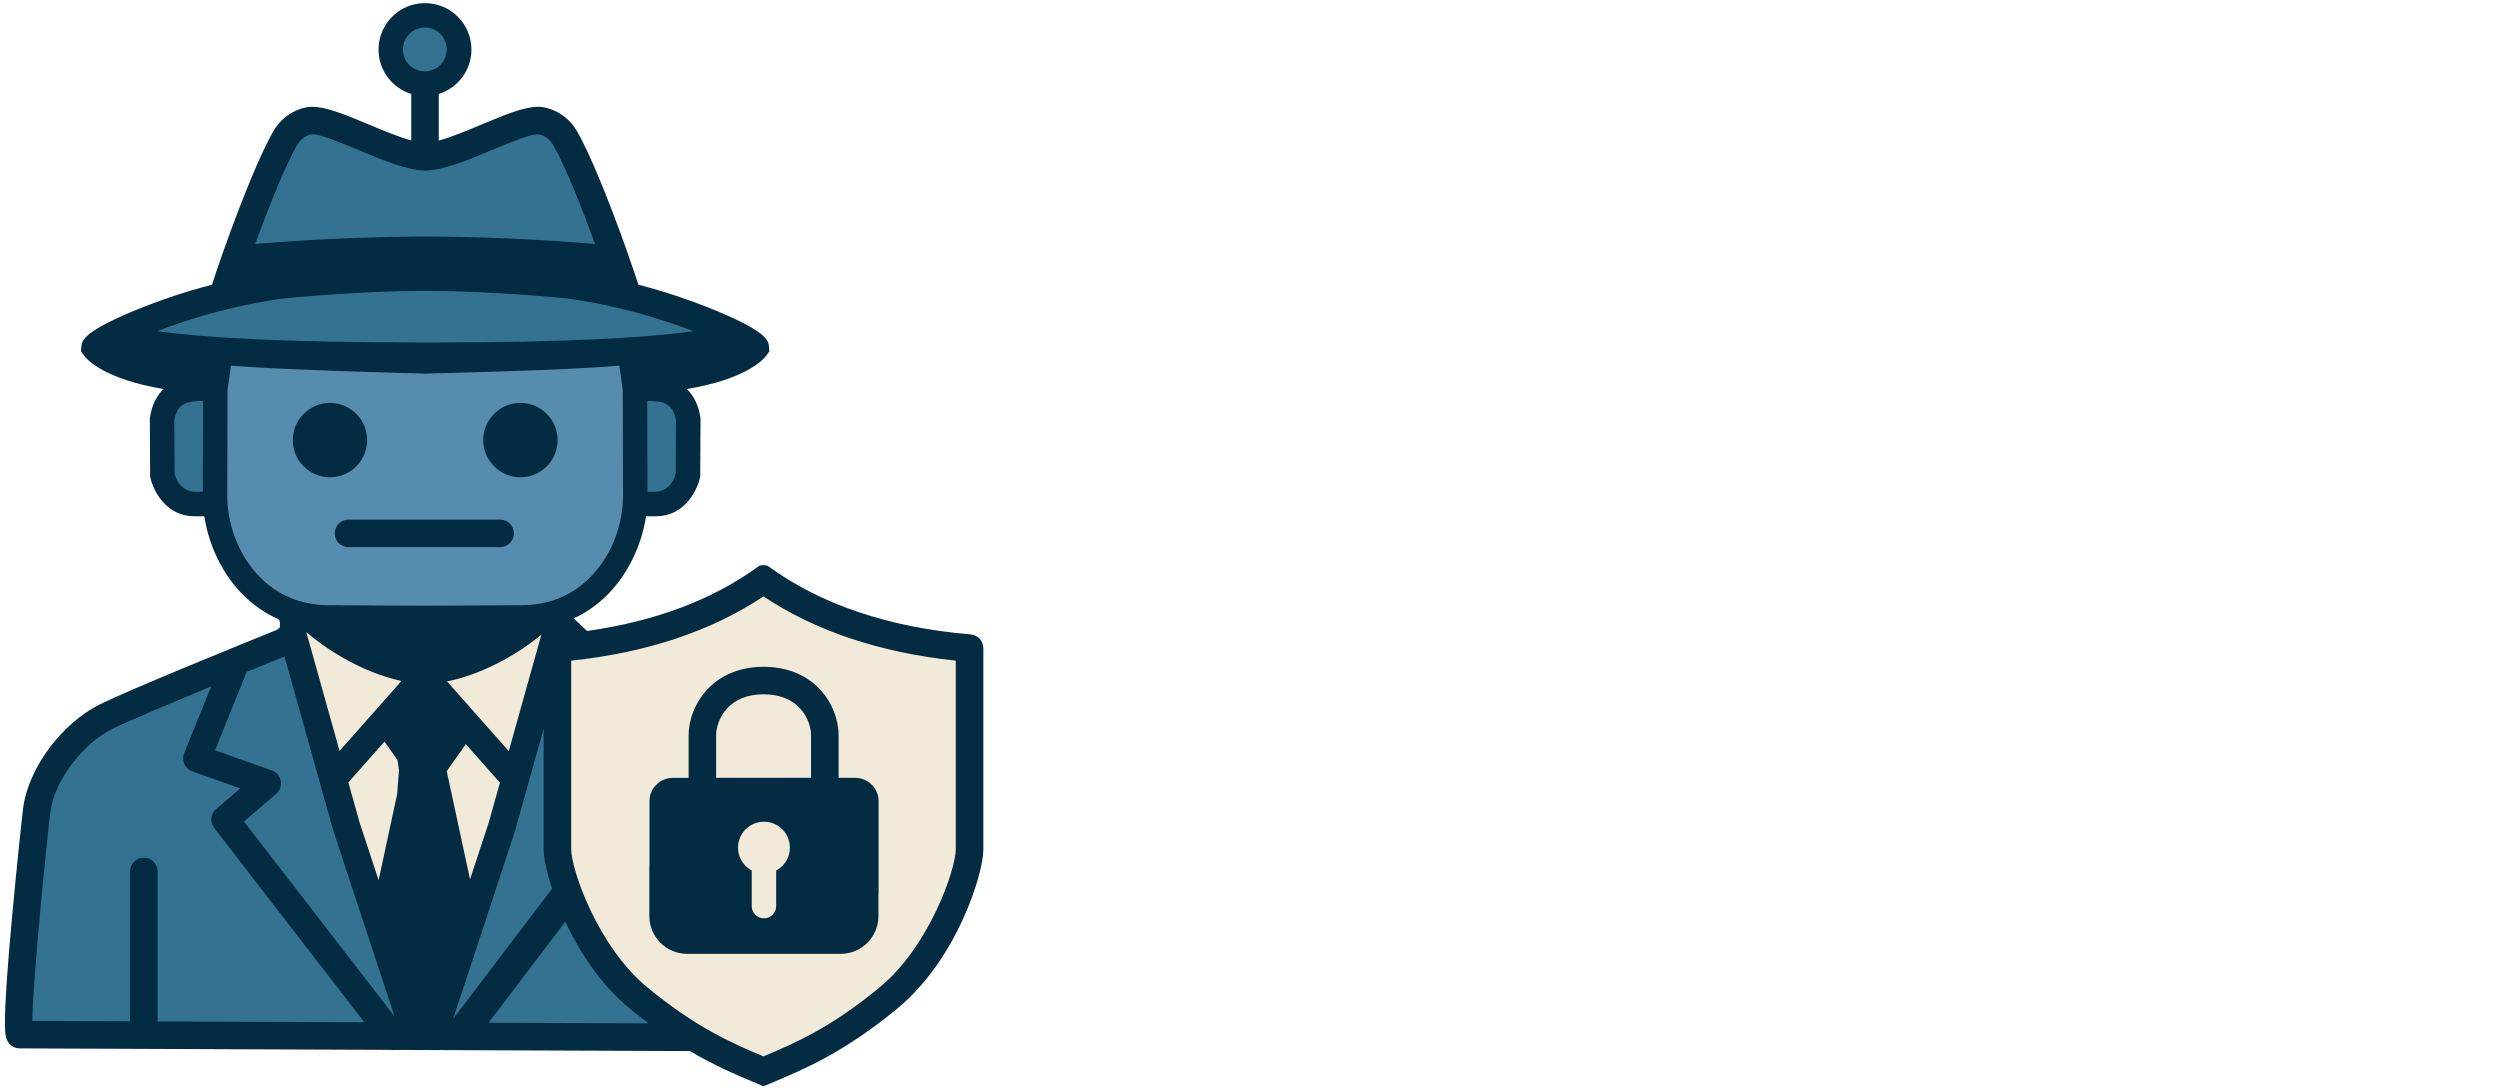 <svg xmlns="http://www.w3.org/2000/svg" id="Layer_1" version="1.1" viewBox="0 0 793.34 346.41">
  <!-- Generator: Adobe Illustrator 29.4.0, SVG Export Plug-In . SVG Version: 2.1.0 Build 152)  -->
  <defs>
    <style>
      .st0 {
        fill: #337291;
      }

      .st1 {
        fill: #022c43;
      }

      .st2 {
        fill: #032b42;
      }

      .st3 {
        fill: #f2ead8;
      }

      .st4 {
        fill: #568dae;
      }
    </style>
  </defs>
  <g>
    <polygon class="st3" points="92.91 197.55 118.59 285.27 150.2 283.01 176.95 197.55 92.91 197.55"/>
    <path class="st3" d="M242.43,184c-2.63,3.01-44.99,21.04-62.01,22.21s-3.47,2.1-3.47,2.1c0,0-1.77,60.1,0,62.8s10.52,32.98,18.05,39.38c7.53,6.4,45.91,30.12,47.43,29.74s41.8-21.84,44.81-28.24c3.01-6.4,19.95-29.44,21.08-40.89s-2.26-63.77-2.26-66.03-26.73-1.6-33.51-5.51c-6.78-3.91-30.13-15.58-30.13-15.58Z"/>
    <circle class="st0" cx="135.72" cy="15.15" r="10.54"/>
    <path class="st0" d="M195,82.17s-14.65-36.18-18.05-39.55-15.02-7.32-13.87-2.8-18.6,9.22-26.39,11.29c-7.78,2.08-35.67-14.79-39.5-13.33s-21.9,43.25-21.34,44.38,119.15,0,119.15,0Z"/>
    <path class="st0" d="M227.25,104.75s-1.39,2.24-7.22,3.95-25.48,4.52-85.11,3.96-83.92-.58-87.31-3.96-5.65.57-3.39-3.38,35.01-15.81,42.92-16.38,84.33-2.26,94.12,0,40.41,12.99,45.99,15.81Z"/>
    <path class="st0" d="M203.19,124.55v36.1s7.49-.13,13.21-3.72c5.71-3.6-1.55-15.51,0-20.95s-4.27-10.08-5.49-11.44-7.72,0-7.72,0Z"/>
    <path class="st0" d="M67.59,122.33v38.33s-7.49-.13-13.21-3.95c-5.71-3.82,1.55-16.47,0-22.24-1.55-5.77,4.27-10.7,5.49-12.14s7.72,0,7.72,0Z"/>
    <path class="st0" d="M175.19,216.99s3.61,54.77,3.52,56.82,6.12,20.97,14.03,31.56c7.91,10.58,19.98,25.7,23.54,25.48s-79.6.54-79.6.54l38.5-114.4Z"/>
    <path class="st0" d="M131.76,327.25l-27.04-84.71-11.8-40.52-60.54,24.71s-16.94,14.22-18.64,20.1-9.6,79.29-7.91,80.42,125.93,0,125.93,0Z"/>
    <path class="st4" d="M68.23,112.3v53.89s1.57,11.14,14.64,18.87c13.07,7.73,13.2,14.67,23.85,13.85s64.34,6.02,66.46,0,22.49-11.49,26.25-28.25,3.77-61.96,3.77-61.96c0,0-31.1,7.06-73.48,7.5-42.39.44-61.48-3.89-61.48-3.89Z"/>
    <g>
      <circle class="st2" cx="165.15" cy="139.66" r="11.8"/>
      <circle class="st2" cx="104.71" cy="139.66" r="11.8"/>
      <path class="st2" d="M158.71,173.63h-48.13c-2.41,0-4.37-1.96-4.37-4.37s1.96-4.37,4.37-4.37h48.13c2.41,0,4.37,1.96,4.37,4.37s-1.96,4.37-4.37,4.37Z"/>
      <path class="st2" d="M271.39,246.83h-5.27v-13.48c0-5.03-2.1-10.36-5.62-14.26-3.06-3.4-8.68-7.44-18.08-7.5h0s0,0,0,0c-.04,0-.07,0-.1,0-.04,0-.07,0-.1,0h0c-9.4.07-15.02,4.11-18.08,7.51-3.52,3.91-5.62,9.24-5.62,14.26v13.48h-5c-4.09,0-7.41,3.32-7.41,7.41v19.94c-.03.33-.05.66-.05,1v15.5c0,6.63,5.37,12,12,12h48.7c6.63,0,12-5.37,12-12v-6.68c.03-.28.05-.55.05-.84v-28.92c0-4.09-3.32-7.41-7.41-7.41ZM246.31,276.24v11.29c0,2.14-1.74,3.88-3.88,3.88s-3.88-1.74-3.88-3.88v-11.29c-2.59-1.39-4.35-4.11-4.35-7.25,0-4.54,3.68-8.23,8.23-8.23s8.23,3.68,8.23,8.23c0,3.14-1.76,5.87-4.34,7.25ZM257.38,246.83h-30.13v-13.48c0-2.26.89-5.66,3.37-8.42,2.74-3.04,6.68-4.59,11.69-4.61,5.02.02,8.95,1.57,11.69,4.61,2.49,2.76,3.37,6.16,3.37,8.42v13.48Z"/>
      <path class="st2" d="M312.04,205.68c0-2.27-1.74-4.16-4-4.35-26.05-2.21-47.7-9.52-64.35-21.73,0,0-.34-.25-1.39-.25-1.21,0-1.42.25-1.42.25-14.53,10.65-32.86,17.57-54.6,20.63l-2.67-2.55-1.58-1.43c3.91-1.8,7.48-4.28,10.62-7.4,6.49-6.46,10.95-15.65,12.36-25.02h3.18c8.9,0,13-7.99,13.93-12.21l.09-.4.09-18.63-.06-.33c-.7-4.11-2.29-6.9-4.29-8.8,18.77-3.16,24.23-9.29,25.22-10.62l.98-1.33-.14-1.64c-.15-1.69-.42-4.84-19.77-12.49-5.48-2.17-12.87-4.75-21.66-7.04-3.3-10.32-13.05-37.59-19.53-48.79-3.05-5.26-8.5-7.66-12.28-7.66-4.51,0-10.7,2.59-17.87,5.59-4.57,1.92-9.58,4.01-13.67,5.13v-14.8c6-1.86,10.37-7.46,10.37-14.08,0-8.14-6.6-14.74-14.74-14.74s-14.74,6.6-14.74,14.74c0,6.62,4.37,12.22,10.38,14.08v14.76c-4.07-1.13-9.02-3.2-13.55-5.09-7.17-3-13.35-5.59-17.87-5.59-3.78,0-9.23,2.4-12.28,7.66-6.48,11.2-16.22,38.47-19.53,48.79-8.79,2.29-16.18,4.87-21.66,7.04-19.35,7.64-19.62,10.79-19.77,12.49l-.14,1.64.98,1.33c.98,1.33,6.45,7.46,25.22,10.62-2,1.9-3.59,4.69-4.29,8.8l-.06.33.09,18.63.09.4c.93,4.22,5.04,12.21,13.93,12.21h3.18c1.4,9.37,5.87,18.56,12.36,25.01,3.3,3.28,7.06,5.85,11.19,7.68.63.28.39,2.62.39,2.62l-.86.71c-10.73,4.34-46.77,18.99-56,23.55-12.33,6.09-22.9,20.28-24.58,33-.26,1.97-2.09,18.84-3.62,35.71-3.13,34.52-2.17,36.52-1.39,38.12.73,1.5,2.25,2.46,3.91,2.46l117.74.47c.2.03.41.07.61.07.24,0,.49-.02.73-.06l93.61.37c8.06,4.75,15.02,7.67,21.47,10.37l1.52.64s.21.09.36.09c.13,0,.37-.09.37-.09l1.53-.64c11.03-4.61,23.53-9.84,40.55-23.85,18.94-15.59,27.33-42.78,27.32-50.48,0-4.42,0-63.9,0-63.9ZM214.44,150.3c-1.53,5.7-6.06,5.76-6.26,5.76h-2.71l-.07-28.83c4.97.02,8.11.7,9.12,6l-.08,17.07ZM127.86,15.69c0-3.84,3.11-6.95,6.95-6.95s6.95,3.11,6.95,6.95-3.11,6.95-6.95,6.95-6.95-3.11-6.95-6.95ZM94.35,45.92c1.35-2.33,3.74-3.3,4.72-3.3,2.76,0,8.99,2.61,14.49,4.92,7.35,3.08,14.96,6.26,20.88,6.59,0,0,.22,0,.43,0s.52,0,.52,0c5.92-.33,13.53-3.51,20.88-6.59,5.5-2.3,11.73-4.92,14.49-4.92.98,0,3.37.97,4.72,3.3,3.95,6.83,9.26,20.26,13.36,31.51-8.14-.72-27.6-2.19-51.55-2.37v-.02c-.8,0-1.59,0-2.38,0-.79,0-1.58,0-2.38,0v.02c-23.95.18-43.41,1.66-51.55,2.37,4.11-11.25,9.41-24.68,13.36-31.51ZM64.37,156.06h-2.71c-.2,0-4.74-.07-6.26-5.76l-.08-17.07c1.01-5.31,4.15-5.99,9.12-6l-.07,28.83ZM49.81,105.11c10-3.88,23.9-8.14,39.91-10.38,1.46-.15,24.04-2.4,45.26-2.44,21.19.04,43.69,2.3,45.15,2.44,16.01,2.23,29.91,6.5,39.91,10.38-14.43,1.97-38.02,3.57-84.05,3.58h0c-47.42.01-71.52-1.6-86.17-3.59ZM50.02,324.13v-47.61c0-2.41-1.96-4.37-4.37-4.37s-4.37,1.96-4.37,4.37v47.58l-31.02-.12c.11-13.37,4.99-60.83,5.74-66.44,1.29-9.76,10.17-21.57,19.79-26.31,4.96-2.45,18.45-8.12,31.21-13.39l-8.57,21.2c-.45,1.1-.42,2.34.07,3.43s1.4,1.93,2.52,2.32l15.22,5.41-7.66,6.56c-1.77,1.51-2.03,4.15-.61,5.99l47.65,61.65-65.59-.26ZM77.41,260.69l10.23-8.77c1.18-1.01,1.74-2.58,1.45-4.11s-1.36-2.8-2.83-3.32l-18.03-6.4,10.06-24.88c4.9-2,9.14-3.72,12-4.88l10.57,37.75-.03.03.05.05,4.86,17.34,19.44,59-47.77-61.8ZM126.04,251.95l-5.89,27.38-6.03-18.3-3.57-12.74,11.46-12.95,4.11,5.8.49,3.34-.58,7.46ZM107.75,238.28l-10.56-37.71c5.09,4.46,16.74,12.61,30.21,15.53l-19.64,22.18ZM104.84,192.07c-8.81.05-16.29-2.88-22.17-8.74-7.79-7.76-10.56-18.4-10.55-25.76l.08-33.72c.22-1.55.4-2.89.56-4.06.2-1.48.38-2.75.53-3.77,16.11,1.43,61.42,2.53,61.62,2.53s45.03-1,61.62-2.53c.15,1.03.32,2.29.53,3.77.16,1.16.35,2.5.56,4.06l.08,33.72c.01,7.37-2.75,18-10.55,25.76-5.83,5.8-13.2,8.74-21.97,8.74-.08,0-.16,0-.24,0l-30.04.13-30.07-.13ZM171.8,201.41l-10.35,36.94-19.58-22.11c12.95-2.62,24.31-10.17,29.93-14.84ZM147.83,236.16l10.82,12.21-3.55,12.66-5.94,18.03-7.4-34.34,6.07-8.57ZM163.43,263.67l9.1-32.47c0,16.73,0,35.94,0,38.38,0,2.47.87,6.96,2.67,12.42h0s-31.4,41.31-31.4,41.31l19.65-59.64ZM155.03,324.55l24.36-32.05c4.47,9.53,11.2,19.93,20.46,27.55,2.05,1.69,4.04,3.25,5.97,4.7l-50.79-.2ZM279.17,313.31c-15.31,12.61-26.35,17.5-36.89,21.92-10.53-4.42-21.58-9.31-36.88-21.92-15.85-13.05-24.14-37.6-24.14-43.73,0-3.72,0-46.55,0-59.93,24.05-2.55,44.53-9.4,61.02-20.39,16.49,10.99,36.97,17.84,61.02,20.39,0,13.38,0,56.21,0,59.93,0,6.12-8.29,30.67-24.14,43.73Z"/>
    </g>
  </g>
  
</svg>
